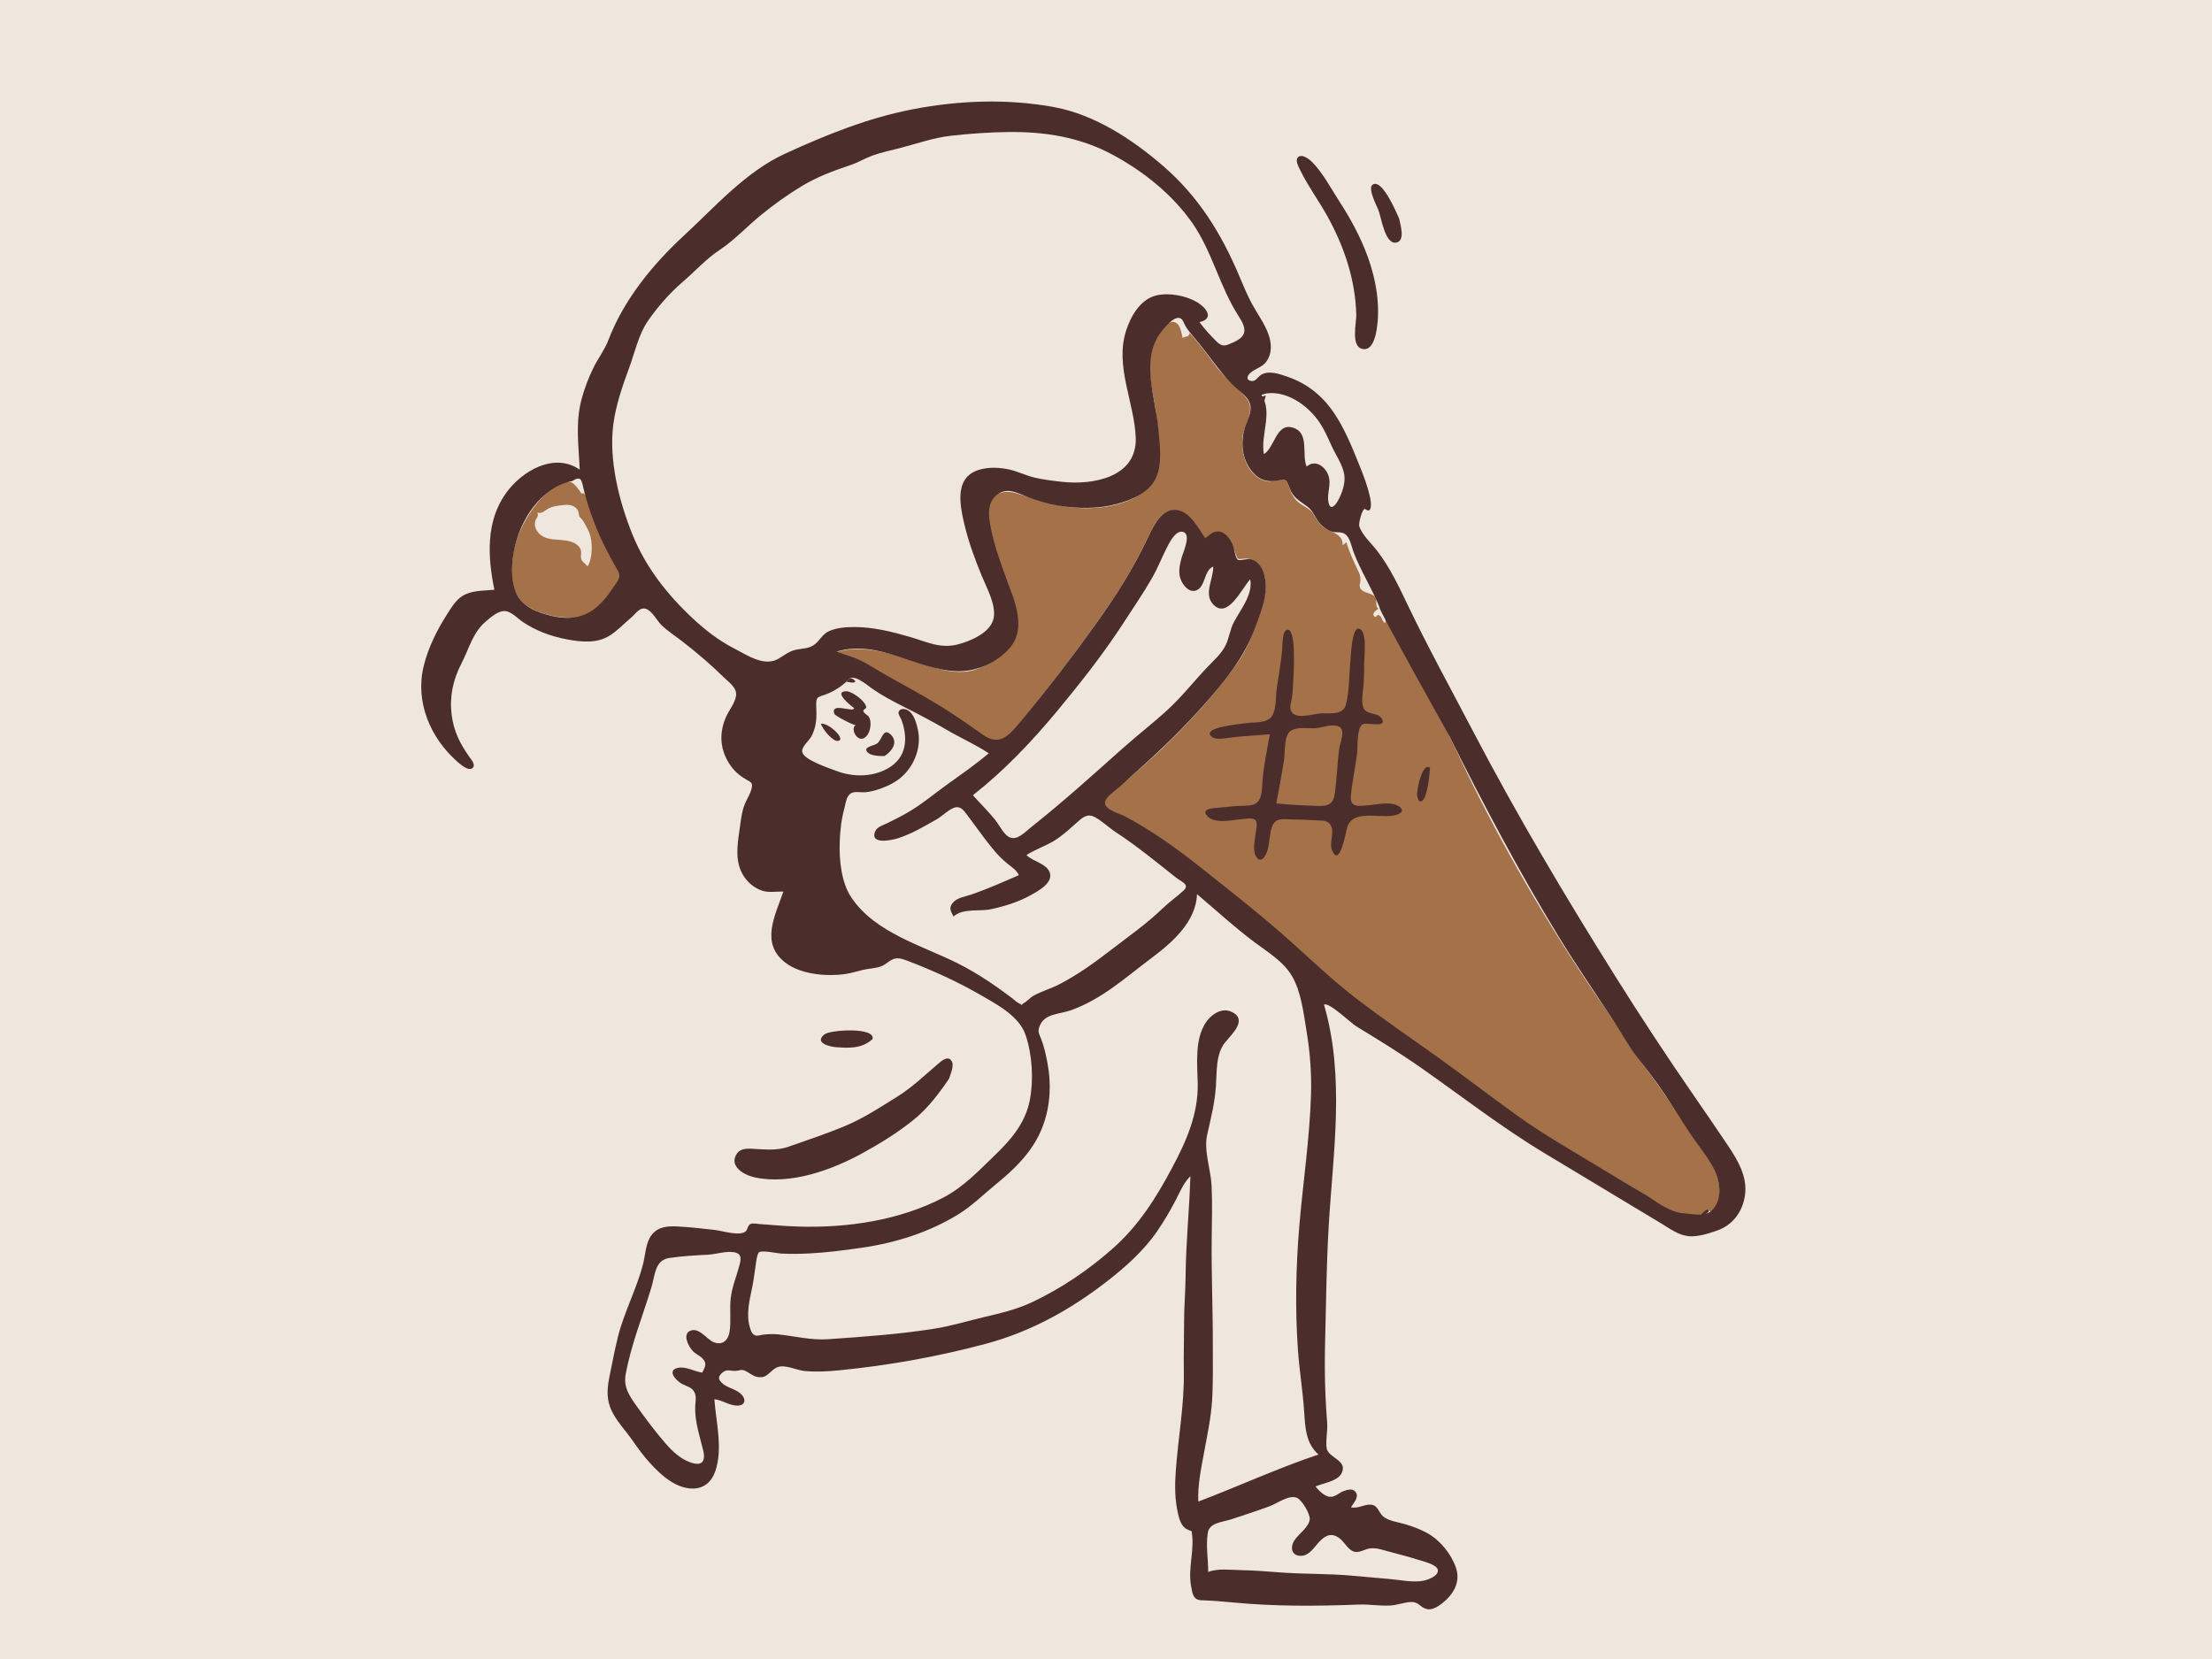 <svg xmlns="http://www.w3.org/2000/svg" viewBox="0 0 1024 768" version="1.1"><g id="react-group-82" stroke="none" stroke-width="1" fill="#EFE6DD" fill-rule="evenodd"><g id="react-group-83"><rect id="react-rect-85" x="0" y="0" width="1024" height="768"></rect><path d="M542.373,149.024 C546.336,148.6 546.902,153.975 547.442,156.425 C548.969,155.461 550.329,156.383 550.674,154.132 C555.506,159.194 559.375,165.005 563.665,170.504 C567.78,175.78 574.212,179.977 577.772,185.523 C580.793,190.232 575.808,197.382 575.192,202.403 C574.497,208.062 575.974,214.539 579.839,218.853 C581.647,220.87 583.858,222.272 586.53,222.814 C589.187,223.353 591.715,221.794 594.055,222.126 C595.996,222.401 596.081,223.684 596.758,225.591 C597.686,228.207 598.87,230.677 601.061,232.515 C603.511,234.567 606.142,235.16 608.011,237.917 C609.642,240.324 610.566,242.654 613.095,244.325 C616.47,246.554 621.884,247.228 621.519,252.433 C622.099,251.972 622.679,251.512 623.259,251.05 C624.604,255.373 626.455,259.559 628.432,263.624 C629.358,265.529 629.834,266.541 629.786,268.66 C629.754,270.056 628.989,271.112 629.816,272.464 C631.14,274.627 634.68,274.333 636.297,276.082 C637.954,277.876 636.234,280.309 638.149,281.872 C637.342,282.119 635.107,283.925 635.947,285.022 C637.156,286.598 637.247,284.438 638.095,284.698 C640.041,285.294 639.63,287.723 641.148,288.383 C641.46,288.519 641.436,287.064 641.42,286.689 L641.418,286.675 L642.59,288.962 C652.456,308.055 664.018,326.243 673.313,345.612 L674.417,347.942 C691.92,385.357 712.728,421.788 735.739,456.106 C741.167,464.201 747.124,472.243 752.143,480.569 C757.186,488.938 763.471,496.355 769.049,504.356 C774.787,512.588 780.039,521.156 785.823,529.35 C790.436,535.885 796.074,542.841 796,551.268 C795.965,555.013 795.421,559.15 791.811,561.162 C791.724,559.618 789.387,561.326 788.83,561.705 C786.419,563.346 787.73,563.164 785.131,562.591 C780.913,561.66 777.311,562.92 773.409,560.522 C765.132,555.437 756.975,550.209 748.549,545.356 C730.339,534.869 712.31,524.131 695.417,511.597 C665.886,489.686 633.801,470.052 606.662,445.128 C579.543,420.224 551.084,395.515 518.903,377.3 C516.746,376.079 510.563,374.247 511.133,371.335 C511.633,368.783 517.193,365.205 519.143,363.438 C525.912,357.305 532.961,351.501 539.489,345.105 C551.542,333.298 563.505,320.267 573.173,306.413 C577.875,299.674 580.275,292.178 583.021,284.515 C585.444,277.751 587.684,269.425 583.751,262.733 C581.93,259.633 579.416,258.376 575.9,258.611 C572.99,258.805 573.121,259.401 571.967,256.314 C570.725,252.991 569.715,249.136 566.384,247.212 C562.933,245.219 560.582,247.344 557.787,249.339 C554.572,244.697 550.628,236.664 544.147,236.219 C537.379,235.756 533.535,244.116 531.198,249.145 C524.287,264.015 515.295,277.905 505.625,291.147 C495.143,305.501 484.427,320.102 472.878,333.618 C470.433,336.479 467.657,340.655 464.212,342.391 C460.678,344.173 457.745,342.499 454.758,340.45 C447.718,335.621 440.872,330.662 433.542,326.241 C425.424,321.344 417.078,316.858 408.799,312.244 C405.146,310.209 401.68,307.758 397.916,305.93 C394.409,304.227 390.59,303.383 387,301.892 C400.183,297.962 414.069,303.111 426.546,307.195 C433.022,309.314 439.795,311.521 446.709,310.951 C452.689,310.459 458.116,307.257 462.846,303.76 C471.396,297.438 472.068,287.943 469.279,278.346 C466.071,267.3 461.164,256.677 457.456,245.782 C455.77,240.826 454.608,235.563 458.447,231.281 C461.882,227.449 466.327,226.978 471.015,228.486 C482.383,232.144 492.467,235.579 504.653,235.231 C514.18,234.96 526.298,232.256 532.717,224.514 C536.235,220.27 536.369,214.435 536.383,209.171 C536.401,202.932 536.007,196.658 535.134,190.482 C533.576,179.462 529.534,168.428 534.603,157.728 C535.791,155.219 539.099,149.374 542.373,149.024 Z M641.417,286.639 L641.418,286.675 L641.415,286.666 C641.412,286.587 641.414,286.586 641.417,286.639 Z M247.11,234.913 C250.089,230.792 258.24,221.197 264.463,223.297 C265.55,223.663 266.335,224.747 267.051,225.554 C267.559,226.213 268.062,226.875 268.562,227.541 C268.873,228.416 269.43,228.674 270.234,228.316 C272.417,231.338 275.497,233.621 276.751,237.333 C277.994,241.011 281.329,244.578 283.296,247.952 C284.818,250.561 288.248,257.527 287.986,260.79 L287.986,269.119 C287.676,272.356 281.625,278.147 279.497,280.336 C274.213,285.775 268.474,286.471 260.643,285.777 C254.01,285.189 245.418,282.978 240.928,277.705 C236.618,272.646 236.679,264.806 237.317,258.576 C238.208,249.875 242.024,241.949 247.11,234.913 Z M267.52,236.294 C266.306,234.038 263.649,233.481 261.314,233.748 C258.98,234.015 256.302,234.211 254.162,235.252 C252.186,236.214 251.186,237.899 248.722,237.333 C249.698,239.015 247.95,239.986 247.698,241.501 C247.374,243.447 248.002,245.191 249.288,246.669 C251.949,249.727 255.925,249.668 259.624,249.966 C262.751,250.218 266.598,250.736 268.436,253.666 C269.621,255.556 268.546,256.917 269.101,258.815 C269.51,260.214 271.218,261.017 271.965,262.218 C274.468,258.533 274.381,250.641 272.854,246.701 C272.133,244.84 270.769,242.417 269.689,240.783 C269.335,240.247 268.5,239.609 268.278,239.167 C267.894,238.404 267.94,237.073 267.52,236.294 Z" id="react-path-86" fill="#A47149"></path><g id="react-group-84" transform="translate(195, 47.476)" fill="#4B2E2B"><path d="M364.309,680.236 C368.837,678.465 374.419,679.292 379.167,679.377 C385.128,679.485 391.105,679.937 397.048,680.402 C408.461,681.297 419.816,680.919 431.239,681.986 C436.91,682.515 442.585,683.005 448.26,683.488 C453.229,683.911 458.999,685.229 463.96,684.281 C466.008,683.889 471.536,681.962 470.511,678.963 C469.721,676.649 463.498,675.222 461.471,674.564 C456.702,673.013 451.778,671.902 446.957,670.52 C444.481,669.81 442.015,669.047 439.408,669.294 C437.195,669.503 434.864,671.154 432.622,670.964 C429.307,670.683 427.598,666.52 425.166,664.684 C421.294,661.759 418.423,663.322 415.455,666.545 C413.26,668.927 411.169,672.532 407.568,672.746 C402.987,673.017 402.095,669.089 404.117,665.758 C405.979,662.689 411.049,659.543 411.321,655.718 C411.493,653.3 407.626,646.832 405.401,645.912 C401.659,644.365 396.369,648.461 392.986,649.718 C387.077,651.912 381.045,653.855 375.062,655.837 C370.97,657.192 364.898,657.312 364.125,662.107 C363.158,668.111 364.336,674.207 364.309,680.236 M130.118,587.943 C131.308,585.307 132.557,583.808 130.178,581.362 C128.849,579.994 126.973,579.321 125.664,577.902 C123.697,575.769 120.615,569.939 124.831,568.471 C128.861,567.067 132.256,572.676 135.499,573.908 C139.615,575.472 142.165,572.85 142.754,568.917 C143.51,563.864 142.678,558.583 143.281,553.467 C143.872,548.451 145.624,544.286 146.968,539.484 C147.879,536.228 148.995,532.95 144.86,532.228 C141.068,531.566 136.67,533.141 132.825,533.352 C126.828,533.681 120.759,533.984 114.812,534.883 C108.172,535.887 108.293,542.677 106.626,548.228 C102.584,561.684 97.164,574.889 94.64,588.762 C93.552,594.744 96.436,598.841 99.794,603.545 C103.997,609.434 108.37,615.308 113.131,620.764 C116.31,624.407 119.892,627.8 124.521,629.475 C129.765,631.373 131.769,629.266 130.559,624.097 C128.962,617.274 126.552,610.683 126.836,603.577 C126.939,600.989 127.692,598.208 125.826,596.043 C124.532,594.541 122.315,594.034 120.626,593.121 C117.842,591.612 113.529,586.761 118.953,585.717 C122.637,585.007 126.552,587.485 130.118,587.943 M255.38,320.668 C258.69,324.364 262.288,327.9 265.426,331.739 C267.225,333.941 268.5,336.588 270.431,338.675 C274.66,343.245 278.874,338.181 282.619,335.22 C297.347,323.576 311.207,310.958 325.24,298.495 C331.926,292.557 339.039,287.081 345.618,281.03 C352.283,274.901 357.832,267.726 364.076,261.194 C367.075,258.059 370.665,254.948 372.516,250.942 C374.096,247.526 374.444,243.81 376.244,240.432 C379.36,234.582 385.074,227.791 383.763,220.716 C379.905,224.761 373.479,239.256 366.746,232.458 C361.941,227.606 366.849,220.434 366.635,214.777 C362.073,216.713 363.258,224.563 358.395,225.952 C355.764,226.703 353.514,224.322 352.287,222.234 C350.166,218.624 350.944,214.845 351.908,211.016 C352.564,208.406 356.754,199.798 352.61,198.736 C349.019,197.816 346.009,204.421 344.819,206.761 C342.638,211.052 340.949,215.491 338.554,219.689 C334.424,226.929 329.667,233.845 325.131,240.835 C315.79,255.23 305.138,268.742 294.181,281.937 C282.477,296.03 269.809,309.319 255.38,320.668 M359.145,366.455 C358.673,379.136 347.776,388.752 338.349,395.803 C326.301,404.813 315.187,415.055 300.818,420.183 C295.286,422.158 288.378,421.589 286.162,427.815 C285.296,430.249 286.082,431.144 287.021,433.594 C288.489,437.428 289.372,441.585 290.069,445.62 C292.439,459.348 290.135,473.328 281.886,484.757 C277.501,490.833 271.898,495.998 266.105,500.707 C260.326,505.405 254.86,510.885 248.489,514.771 C234.901,523.06 219.806,527.819 204.138,530.109 C195.989,531.301 187.807,532.362 179.576,532.783 C175.308,533.001 171.033,533.041 166.763,532.854 C164.855,532.77 157.76,531.158 156.381,532.251 C155.32,533.093 154.847,538.188 154.635,539.594 C154.184,542.566 153.829,545.497 153.215,548.444 C151.982,554.358 150.321,561.05 152.138,567.017 C152.664,568.743 153.09,570.148 154.688,570.728 C155.701,571.096 157.496,570.449 158.52,570.344 C160.837,570.106 163.024,570.013 165.354,570.26 C173.001,571.069 180.51,573.023 188.238,572.491 C204.713,571.356 221.206,570.196 237.531,567.618 C245.472,566.364 253.091,563.991 260.9,562.159 C268.343,560.412 275.782,558.648 282.729,555.366 C296.339,548.937 308.918,540.432 320.154,530.469 C332.15,519.832 340.091,507.224 347.595,493.154 C354.187,480.794 359.745,468.284 359.456,454.035 C359.273,445.018 357.981,433.845 363.194,425.893 C365.576,422.261 370.38,418.894 374.856,420.815 C382.979,424.302 375.305,431.206 372.207,434.988 C367.744,440.437 368.344,448.734 367.881,455.398 C367.334,463.262 365.567,470.159 363.844,477.763 C362.158,485.206 365.559,494.036 365.895,501.628 C366.26,509.862 366.02,518.104 365.928,526.341 C365.745,542.723 366.506,559.061 366.45,575.44 C366.42,583.936 366.637,592.473 366.1,600.956 C365.611,608.692 364.026,616.092 362.639,623.687 C361.278,631.142 359.294,640.069 359.752,647.647 C378.366,640.562 396.484,632.193 415.384,625.864 C409.489,620.724 409.227,613.46 408.751,606.211 C408.125,596.652 406.551,587.174 405.865,577.615 C404.509,558.736 404.89,538.876 406.496,520.018 C408.22,499.772 411.278,479.594 411.907,459.263 C412.21,449.469 411.452,439.65 409.857,429.985 C408.513,421.843 407.346,411.597 403.1,404.383 C399.043,397.489 391.585,393.11 385.361,388.414 C376.26,381.548 367.83,373.826 359.145,366.455 M360.272,101.647 C362.602,104.798 365.235,107.706 368.021,110.459 C370.897,113.3 372.121,112.672 375.561,111.194 C382.401,108.255 382.27,104.855 378.451,98.961 C369.595,85.291 366.235,69.012 356.864,55.621 C347.63,42.428 334.2,31.768 320.1,24.161 C304.969,15.997 288.572,13.399 271.517,13.643 C262.801,13.768 254.03,14.369 245.369,15.346 C236.943,16.295 229.449,19.06 221.293,21.147 C217.187,22.198 212.953,23.07 208.961,24.513 C205.459,25.779 202.31,27.735 198.772,28.918 C191.026,31.506 183.23,34.399 176.242,38.632 C169.409,42.771 163.253,47.186 157.047,52.267 C150.62,57.53 145.038,63.646 138.088,68.266 C131.761,72.474 126.729,78.142 120.992,83.072 C114.998,88.224 109.47,94.536 104.973,101.045 C100.576,107.411 98.903,115.647 96.247,122.825 C93.155,131.179 90.088,140.111 88.923,148.969 C86.753,165.475 91.624,184.768 97.818,200.043 C103.945,215.151 113.873,227.757 125.721,238.818 C131.496,244.212 137.798,249.109 144.859,252.716 C150.899,255.802 158.775,261.35 165.349,257.473 C168.011,255.903 170.172,254.078 173.249,253.371 C176.613,252.599 179.908,252.915 182.623,250.449 C184.931,248.353 186.035,245.823 189.065,244.558 C192.658,243.057 196.907,242.784 200.754,242.796 C209.393,242.825 218.037,244.987 226.282,247.385 C233.838,249.582 240.161,252.895 248.188,250.888 C254.153,249.396 263.72,245.429 265.006,238.591 C266.155,232.479 261.72,224.578 259.487,219.108 C256.4,211.551 253.604,204.115 251.665,196.17 C250.128,189.874 247.715,179.801 252.053,174.046 C256.315,168.392 266.171,168.46 272.294,169.882 C276.307,170.814 279.996,172.691 284.011,173.637 C288.101,174.601 292.333,175.085 296.505,175.558 C310.964,177.193 331.534,173.496 330.764,155.02 C330.079,138.553 321.005,122.046 326.319,105.559 C328.484,98.838 332.908,91.067 340.275,89.293 C346.118,87.885 354.015,89.361 359.169,92.417 C363.306,94.87 367.405,100.007 360.272,101.647 M69.917,175.198 C55.343,178.042 45.704,193.405 43.033,207.028 C41.822,213.201 41.395,220.553 43.736,226.526 C46.434,233.412 54.061,236.286 60.791,237.73 C68.484,239.381 75.301,238.736 81.4,233.402 C84.081,231.057 86.352,228.325 88.279,225.34 C90.249,222.287 92.989,220.063 91.008,216.651 C86.097,208.197 81.907,199.892 78.673,190.592 C77.23,186.442 75.947,182.387 74.989,178.113 C74.229,174.719 73.861,172.647 69.917,175.198 M197.564,267.417 C194.744,270.133 191.504,272.297 187.864,273.756 C183.871,275.358 182.659,274.589 182.857,279.207 C183.076,284.308 183.113,288.39 180.788,293.136 C179.7,295.358 175.68,298.356 176.439,300.855 C177.529,304.442 188.693,308.069 191.95,309.323 C199.742,312.324 208.833,312.386 216.188,308.145 C224.731,303.219 225.487,294.288 222.269,285.645 C221.925,284.723 220.677,283.165 220.984,282.158 C221.548,280.312 223.869,280.579 225.201,281.284 C228.093,282.814 229.301,287.467 229.924,290.371 C231.587,298.129 228.532,306.531 222.726,311.876 C219.775,314.591 216.085,316.406 212.321,317.714 C210.184,318.456 207.943,319.043 205.687,319.271 C203.864,319.454 201.562,318.879 199.821,319.398 C196.753,320.313 196.616,324.097 195.849,326.863 C194.479,331.807 193.907,337.159 193.727,342.274 C193.436,350.547 194.421,361.087 199.18,368.1 C210.283,384.464 231.757,390.144 248.523,398.566 C257.435,403.043 265.699,408.667 273.634,414.679 C274.418,415.273 275.591,416.437 276.532,416.9 C279.713,418.465 276.935,417.895 278.971,416.861 C280.539,416.065 281.881,414.336 283.501,413.435 C287.232,411.358 291.422,410.237 295.217,408.275 C304.04,403.712 311.846,398.05 319.677,392.007 C327.701,385.814 335.828,380.16 343.148,373.11 C346.235,370.139 349.71,367.689 352.841,364.845 C355.995,361.979 351.959,360.79 349.288,358.681 C340.198,351.502 331.221,344.095 321.514,337.75 C318.276,335.633 315.42,332.778 312.042,330.907 C308.514,328.953 306.42,330.703 303.641,333.188 C300.604,335.904 297.709,338.566 294.329,340.889 C289.865,343.958 284.675,345.435 280.187,348.357 C283.068,351.373 290.094,352.382 291.113,356.951 C292.147,361.581 285.252,365.194 282.029,366.982 C276.339,370.14 270.062,372.057 263.721,373.427 C258.445,374.566 250.623,372.851 246.395,376.833 C245.189,374.283 244.059,372.951 246.043,370.512 C248.025,368.077 251.558,367.658 254.355,366.721 C261.908,364.19 269.348,360.818 276.657,357.657 C275.687,355.387 273.262,353.833 271.414,352.355 C268.775,350.244 266.558,347.905 264.41,345.28 C260.312,340.273 256.637,334.932 252.734,329.778 C251.042,327.542 249.498,325.31 246.407,326.548 C243.678,327.64 241.015,330.474 238.392,331.942 C232.462,335.261 227.274,338.449 220.746,340.561 C218.116,341.412 207.345,343.835 210.21,337.252 C211.059,335.3 213.897,334.496 215.645,333.643 C218.875,332.065 222.095,330.457 225.207,328.655 C231.6,324.955 237.238,320.174 243.219,315.87 C249.817,311.122 256.528,306.514 262.723,301.237 C256.559,297.154 249.721,294.164 243.347,290.429 C236.904,286.655 230.413,283.243 223.75,279.89 C218.444,277.22 213.051,274.373 208.213,270.922 C206.29,269.55 199.673,263.848 197.564,267.417 M391.377,134.621 C390.566,134.825 389.764,135.057 388.968,135.315 C394.372,143.577 388.406,153.804 390.097,162.744 C395.086,159.794 395.739,148.319 403.314,150.44 C411.472,152.725 407.412,162.767 409.881,168.51 C413.738,165.14 418.239,168.29 419.83,172.288 C421.552,176.62 419.164,180.619 419.967,184.906 C420.797,189.342 423.276,186.431 424.65,183.815 C426.401,180.48 427.931,175.971 427.286,172.157 C426.501,167.517 423.386,163.204 421.456,158.99 C419.539,154.803 417.723,150.53 414.948,146.815 C409.693,139.781 400.565,133.461 391.377,134.621 M443.634,233.694 C440.107,224.888 434.886,216.826 431.55,207.951 C430.575,205.355 430.03,201.218 427.45,199.62 C425.755,198.569 423.499,199.2 421.63,198.635 C419.766,198.072 417.802,196.729 416.465,195.345 C414.02,192.812 413.227,189.336 410.343,187.13 C406.621,184.283 403.746,183.191 401.975,178.434 C400.585,174.698 400.582,174.15 396.404,174.983 C391.843,175.894 388.138,174.779 384.991,171.216 C379.662,165.183 379.073,156.684 381.688,149.401 C382.911,145.996 385.039,142.034 383.271,138.468 C381.629,135.156 377.642,132.778 375.115,130.138 C368.728,123.465 363.729,115.656 357.74,108.654 C356.306,106.979 354.841,105.308 353.735,103.387 C353.034,102.168 352.62,100.07 350.993,99.725 C348.193,99.13 344.285,103.971 342.877,105.735 C332.567,118.639 339.943,136.214 341.199,150.761 C341.838,158.169 343.275,167.05 339.989,174.026 C336.894,180.599 329.058,183.88 322.455,185.71 C313.548,188.178 303.982,188.069 294.919,186.571 C290.172,185.786 285.616,184.445 281.122,182.747 C276.525,181.01 271.743,178.021 267.057,181.174 C261.009,185.245 262.878,193.411 264.206,199.363 C266.376,209.087 270.165,218.156 273.517,227.496 C276.332,235.342 278.611,245.184 272.693,252.204 C266.782,259.215 256.979,263.603 247.855,263.239 C228.939,262.485 211.672,248.381 192.342,254.15 C195.974,255.651 199.813,256.534 203.362,258.253 C207.646,260.327 211.611,263.084 215.77,265.391 C223.753,269.82 231.764,274.185 239.566,278.929 C246.616,283.216 253.281,287.912 260.009,292.662 C268.393,298.582 272.809,292.026 278.187,285.631 C289.929,271.675 301.106,256.895 311.774,242.104 C321.049,229.245 329.658,215.82 336.365,201.455 C338.765,196.315 342.806,187.596 349.828,188.61 C356.063,189.509 359.698,197.032 362.922,201.636 C365.171,200.024 367.099,197.87 370.135,198.756 C372.653,199.491 374.395,202.075 375.51,204.279 C376.276,205.793 376.798,210.899 378.08,211.667 C378.991,212.214 382.475,211.039 384.028,211.398 C389.342,212.626 391.042,219.457 390.988,224.199 C390.913,230.735 388.182,237.274 385.944,243.326 C380.928,256.893 372.334,267.495 362.86,278.216 C353.246,289.095 343.181,298.956 332.337,308.61 C329.661,310.992 327.011,313.402 324.402,315.858 C322.262,317.871 318.874,319.966 317.2,322.332 C314.101,326.709 322.391,328.696 325.476,330.297 C338.749,337.19 350.981,346.268 362.67,355.524 C374.725,365.07 386.847,374.653 398.43,384.768 C409.761,394.663 420.464,405.209 432.396,414.411 C444.656,423.864 457.501,432.592 470.099,441.587 C482.709,450.591 494.979,460.064 507.574,469.08 C519.883,477.89 533.096,485.443 546.043,493.265 C552.815,497.358 559.623,501.391 566.427,505.431 C571.929,508.698 577.9,513.775 584.423,514.188 C590.3,514.56 595.874,516.723 599.387,510.333 C602.053,505.482 600.949,498.809 598.614,494.096 C595.765,488.345 591.307,483.057 587.725,477.734 C583.607,471.614 579.785,465.316 575.72,459.165 C571.823,453.266 567.491,447.821 563.143,442.263 C558.735,436.627 555.39,430.275 551.461,424.308 C543.064,411.551 534.43,399.025 526.469,385.983 C508.211,356.071 491.859,325.192 476.233,293.849 C474.856,291.087 442.735,234.185 443.634,233.694 M417.927,417.594 C427.74,451.512 422.081,486.002 420.069,520.507 C419.052,537.953 418.897,555.508 418.446,572.978 C418.226,581.47 418.241,589.969 418.594,598.457 C418.772,602.728 419.084,606.984 419.388,611.246 C419.657,615.015 418.646,619.181 419.121,622.818 C419.73,627.476 428.978,628.39 426.137,634.368 C424.231,638.379 417.556,638.991 413.98,640.682 C415.57,642.523 418.057,645.278 420.709,645.452 C423.097,645.607 424.942,643.536 427.083,642.753 C428.984,642.057 431.599,641.382 432.799,643.602 C434.056,645.925 431.424,648.507 430.383,650.307 C433.922,650.992 436.37,648.879 439.562,649.073 C442.922,649.277 443.074,652.582 445.282,654.495 C447.806,656.681 452.214,657.152 455.326,658.072 C458.947,659.142 462.586,660.47 465.883,662.328 C471.778,665.649 476.841,671.924 479.019,678.346 C481.277,685.002 477.752,690.762 472.501,694.847 C470.544,696.368 467.74,698.136 465.145,697.316 C462.179,696.378 461.716,693.965 458.102,694.144 C454.856,694.304 451.775,695.601 448.512,695.767 C443.716,696.012 438.925,695.138 434.124,695.322 C414.75,696.066 395.374,696.231 376.033,694.369 C371.028,693.887 366.123,693.493 361.19,693.335 C357.354,693.213 357.033,690.352 356.383,686.76 C354.813,678.086 358.285,669.546 356.566,661.117 C356.68,661.673 353.964,660.226 353.637,659.951 C351.643,658.273 350.977,655.888 350.384,653.411 C348.802,646.814 348.818,640.092 349.307,633.364 C350.419,618.092 353.26,602.962 353.027,587.61 C352.91,579.872 353.144,572.152 353.146,564.417 C353.148,557.312 353.791,550.3 353.851,543.244 C353.982,527.774 355.611,512.477 356.065,497.024 C352.845,500.156 351.137,504.524 349.092,508.433 C346.576,513.239 343.77,517.996 340.697,522.468 C334.353,531.704 325.841,539.221 317.023,546.035 C300.195,559.038 281.913,569.109 261.296,574.624 C238.977,580.593 216.405,584.624 193.396,586.889 C188.072,587.413 182.689,587.697 177.354,587.178 C173.86,586.839 168.181,584.016 164.861,585.448 C161.088,587.076 160.329,590.991 155.382,589.893 C153.494,589.474 152.127,588.213 150.474,587.363 C148.043,586.112 147.946,586.976 145.625,587.135 C143.037,587.312 141.486,586.02 139.23,588.104 C137.315,589.873 137.5,591.113 139.25,592.769 C141.709,595.096 145.645,595.487 148.106,597.918 C150.501,600.282 150.072,603.188 146.373,603.223 C142.651,603.258 139.343,600.609 135.706,600.264 C136.481,611.024 139.718,623.045 136.129,633.601 C134.463,638.499 130.89,641.654 125.56,641.62 C116.643,641.563 108.82,633.359 103.45,626.969 C100.481,623.437 98.074,619.468 95.208,615.848 C92.277,612.148 89.134,608.427 87.456,603.952 C85.671,599.19 86.192,594.413 87.19,589.525 C88.425,583.476 89.573,577.365 91.066,571.373 C93.961,559.754 99.784,549.147 102.724,537.563 C103.836,533.18 103.822,528.037 106.629,524.279 C109.6,520.299 114.223,520.044 118.808,520.299 C124.483,520.614 130.154,521.241 135.799,521.884 C139.364,522.289 147.175,524.86 150.076,522.669 C151.075,521.914 151.077,519.938 152.245,519.256 C153.37,518.598 155.189,519.07 156.42,519.162 C162.515,519.614 168.663,520.163 174.77,520.341 C197.47,521.005 221.424,517.467 241.691,506.922 C251.096,502.028 258.26,494.324 265.82,487.048 C273.253,479.893 279.731,472.192 281.731,461.805 C283.557,452.322 282.866,440.981 279.833,431.802 C276.879,422.86 266.394,417.444 258.763,413.036 C248.181,406.922 236.947,401.855 225.545,397.466 C223.736,396.77 221.536,395.883 219.545,396.239 C217.105,396.676 215.466,398.79 213.246,399.723 C210.607,400.833 207.369,400.839 204.585,401.487 C201.885,402.115 199.253,402.978 196.503,403.393 C187.842,404.7 175.671,403.657 168.513,398.125 C156.813,389.083 163.882,376.285 167.641,365.28 C163.667,365.146 160.358,366.075 156.565,364.375 C152.786,362.68 149.831,359.68 148.108,355.922 C144.973,349.084 146.784,341.227 147.709,334.097 C148.127,330.873 148.604,327.674 149.834,324.646 C150.787,322.301 152.351,320.066 152.929,317.586 C153.565,314.854 152.74,314.695 150.461,313.389 C146.949,311.375 144.421,309.059 142.271,305.524 C138.06,298.601 137.955,291.044 141.406,283.761 C142.803,280.813 146.135,276.761 145.756,273.318 C145.43,270.357 142.078,268.05 140.104,266.111 C134.008,260.122 127.527,254.593 120.767,249.368 C117.608,246.926 114.128,244.71 111.257,241.936 C109.153,239.905 107.016,235.484 104.139,234.415 C101.259,233.346 99.341,236.562 97.335,238.286 C94.207,240.973 91.211,244.065 87.803,246.394 C81.691,250.572 74.113,249.79 67.21,248.456 C60,247.061 53.313,244.606 47.165,240.555 C44.723,238.945 41.87,235.676 38.863,235.414 C35.651,235.135 32.161,238.328 29.865,240.245 C23.872,245.25 22.073,253.024 18.582,259.748 C14.684,267.257 13.028,275.05 14.089,283.492 C15.043,291.086 17.968,296.824 22.319,302.958 C23.219,304.227 25.326,306.624 23.786,308.027 C21.902,309.744 18.042,306.301 16.777,305.189 C4.212,294.138 -2.929,277.487 1.149,260.818 C3.339,251.867 7.622,243.587 12.596,235.886 C14.711,232.61 16.774,229.334 20.452,227.664 C24.639,225.763 29.383,225.989 33.855,225.533 C30.762,210.391 29.794,193.914 39.299,180.717 C46.593,170.59 61.531,161.729 73.369,169.941 C72.884,158.777 71.293,148.177 74.264,137.185 C75.595,132.26 77.419,127.466 79.661,122.882 C81.857,118.39 84.89,114.58 86.664,109.904 C93.664,91.458 107.094,74.981 121.44,61.742 C135.941,48.36 150.17,32.034 168.435,23.662 C187.492,14.926 206.899,7.076 227.561,3.107 C249.006,-1.013 271.049,-1.859 292.653,2.042 C311.591,5.461 329.118,16.96 343.448,29.356 C359.8,43.501 370.357,60.553 378.707,80.306 C380.542,84.645 382.311,89.021 384.561,93.168 C387.057,97.769 390.263,102.048 392.099,106.985 C393.736,111.388 394.011,116.165 391.096,120.099 C389.046,122.865 384.84,123.489 383.048,126.019 C382.142,127.295 382.233,128.508 384.223,128.889 C386.277,129.281 387.256,126.99 388.733,126.071 C392.409,123.783 397.596,125.733 401.312,127.032 C410.125,130.113 417.023,135.647 422.297,143.317 C427.344,150.658 430.696,158.997 434.028,167.207 C436.131,172.386 438.132,177.531 439.289,183.018 C439.725,185.082 440.332,190.678 437.07,188.226 C435.747,187.232 433.857,194.776 434.213,195.977 C435.454,200.155 439.878,204.072 442.481,207.455 C448.603,215.407 452.702,224.315 457.021,233.309 C466.375,252.785 476.791,271.692 486.798,290.831 C507.177,329.806 529.448,367.284 552.808,404.538 C564.382,422.995 576.314,441.137 588.686,459.07 C594.146,466.983 599.622,474.901 604.962,482.895 C609.501,489.687 613.98,497.252 612.812,505.73 C611.743,513.493 607.131,519.728 599.673,522.267 C595.677,523.628 590.932,525.196 586.655,524.778 C581.978,524.321 577.851,521.192 573.953,518.843 C556.037,508.046 538.119,497.26 520.192,486.483 C500.143,474.43 481.807,460.119 462.679,446.718 C452.946,439.9 442.91,433.755 432.769,427.583 C430.485,426.193 420.124,416.235 417.927,417.594" id="react-path-87"></path><path d="M244.33,451.907 C239.434,459.117 234.284,465.893 227.391,471.364 C220.129,477.127 212.535,481.796 204.427,486.268 C190.128,494.154 170.961,501.138 154.353,497.563 C149.63,496.546 142.074,492.414 146.18,486.514 C148.244,483.549 152.671,484.322 155.805,484.485 C160.854,484.749 165.269,485.036 170.107,483.338 C178.996,480.215 187.946,477.27 196.626,473.595 C205.033,470.034 212.406,465.151 220.119,460.354 C227.353,455.855 232.871,450.47 239.225,445.031 C240.966,443.541 243.958,440.935 245.604,443.832 C246.794,445.925 244.983,449.86 244.33,451.907" id="react-path-88"></path><path d="M428.328,108.547 C426.745,111.294 423.229,116.627 419.39,114.326 C414.493,111.392 420.841,102.025 422.035,98.495 C427.237,83.115 427.602,66.638 425.051,50.733 C423.782,42.826 421.485,35.104 420.619,27.13 C420.45,25.581 419.675,21.608 421.619,20.701 C423.953,19.612 426.294,23.39 427.056,25.05 C429.999,31.472 431.136,39.906 432.712,46.775 C434.817,55.946 436.209,65.33 436.229,74.761 C436.25,86.153 434.075,98.564 428.328,108.547 Z" id="react-path-89" transform="translate(426.894, 67.697) rotate(-20) translate(-426.894, -67.697) "></path><path d="M451.419,55.374 C450.949,58.198 450.736,66.271 446.211,65.347 C441.081,64.299 443.934,51.757 443.739,48.089 C443.636,46.154 442.524,37.396 445.087,36.511 C450.425,34.668 451.217,52.89 451.419,55.374" id="react-path-90" transform="translate(447.271, 50.9) rotate(-20) translate(-447.271, -50.9) "></path><path d="M208.948,433.515 C204.032,437.994 198.325,437.731 192.12,437.304 C188.969,437.088 181.672,435.222 186.743,431.314 C189.392,429.273 210.175,427.869 208.948,433.515" id="react-path-91"></path><path d="M592,515.524 C592.35,514.829 595.299,511.493 595.935,512.842 C596.535,514.114 592.779,515.486 592,515.524" id="react-path-92"></path><path d="M201,267.916 C200.395,269.163 197.87,268.074 197,268.263 C198.182,265.732 199.587,266.274 201,267.916" id="react-path-93"></path><path d="M391,135.524 C390.737,136.523 390.475,137.524 390.213,138.524 C389.809,137.775 389.404,137.026 389,136.276 C389.666,136.026 390.334,135.775 391,135.524" id="react-path-94"></path><path d="M395.828,324.459 C402.137,325.095 408.467,325.417 414.801,325.612 C420.148,325.776 422.344,324.765 423.027,319.208 C423.836,312.62 424.112,305.973 424.921,299.382 C425.288,296.388 428.192,290.404 424.694,288.802 C421.762,287.459 417.188,289.383 414.118,289.609 C410.697,289.861 405.535,288.818 402.511,290.846 C399.278,293.014 399.982,300.606 399.431,304.169 C398.381,310.962 397.115,317.709 395.828,324.459 M392.818,292.462 C387.1,292.894 381.363,293.234 375.661,293.844 C373.123,294.115 367.987,295.371 365.848,293.524 C360.826,289.191 379.592,287.67 381.721,287.328 C385.309,286.752 391.449,287.517 393.749,284.13 C396.024,280.78 395.449,275.151 396.037,271.262 C396.922,265.409 397.934,259.564 398.525,253.673 C398.723,251.693 398.44,245.152 400.531,244.18 C405.337,241.946 403.827,264.967 403.748,266.695 C403.613,269.666 403.464,272.651 403.05,275.597 C402.817,277.258 401.996,279.504 402.502,281.172 C403.951,285.955 412.183,283.196 415.933,282.815 C420.135,282.387 426.624,284.015 428.015,278.83 C429.763,272.314 429.509,264.914 430.157,258.21 C430.336,256.356 430.804,242.51 434.221,243.583 C438.036,244.782 436.547,256.352 436.512,259.331 C436.473,262.693 436.486,266.057 436.258,269.413 C436.054,272.427 435.204,276.123 435.833,279.11 C436.936,284.347 443.145,281.562 444.947,285.728 C446.659,289.687 437.325,286.583 435.582,287.943 C432.979,289.974 433.605,298.46 433.233,301.431 C432.417,307.957 430.85,314.735 430.34,321.242 C429.938,326.379 434.068,325.697 438.27,325.325 C441.874,325.006 445.833,324.15 449.445,324.631 C452.347,325.016 456.402,327.69 452.176,329.469 C445.571,332.252 432.12,326.567 428.801,335.018 C428.175,336.612 425.262,355.1 421.602,345.973 C420.072,342.159 423.818,336.174 419.823,333.251 C418.438,332.237 416.375,332.416 414.768,332.303 C410.811,332.028 406.829,331.933 402.864,331.851 C398.911,331.77 395.359,330.974 393.832,335.304 C392.643,338.678 392.775,342.453 391.825,345.905 C391.112,348.494 388.772,353.024 386.345,348.79 C384.751,346.009 385.971,341.149 386.286,338.126 C386.443,336.612 387.346,333.478 386.197,332.207 C384.964,330.842 381.664,331.58 380.104,331.704 C375.601,332.06 367.215,334.228 363.768,330.144 C360.885,326.727 366.879,326.662 369.236,326.431 C371.664,326.193 374.093,325.973 376.519,325.718 C379.19,325.436 382.726,325.812 385.24,324.975 C389.462,323.569 389.161,317.829 389.438,314.106 C389.981,306.833 391.617,299.649 392.818,292.462" id="react-path-95"></path><path d="M467,307.995 C466.659,312.194 466.204,316.902 464.848,320.892 C463.822,323.909 461.751,324.825 461.045,320.985 C460.597,318.55 463.572,304.832 467,307.995" id="react-path-96"></path><path d="M200.428,280.346 C198.744,279.137 190.769,272.778 196.533,272.526 C199.476,272.398 205.817,277.239 205.999,279.925 C206.045,280.603 204.595,280.954 204.674,281.61 C204.824,282.858 206.673,283.45 207.269,284.443 C208.582,286.633 208.037,290.96 206.341,293.041 C202.473,297.79 198.178,289.752 201.172,288.175 C200.505,288.526 191.551,283.975 191.215,282.947 C189.373,277.314 199.975,282.621 200.428,280.346" id="react-path-97"></path><path d="M214.484,302.512 C212.439,302.576 208.331,302.434 206.799,300.973 C203.951,298.259 209.506,297.899 211.131,296.634 C213.409,294.863 213.856,289.1 217.432,292.666 C220.979,296.203 217.86,300.317 214.484,302.512" id="react-path-98"></path><path d="M185,287.55 C188.698,287.008 196.925,294.979 192.932,295.51 C190.29,295.86 185.577,289.68 185,287.55" id="react-path-99"></path></g></g></g></svg>